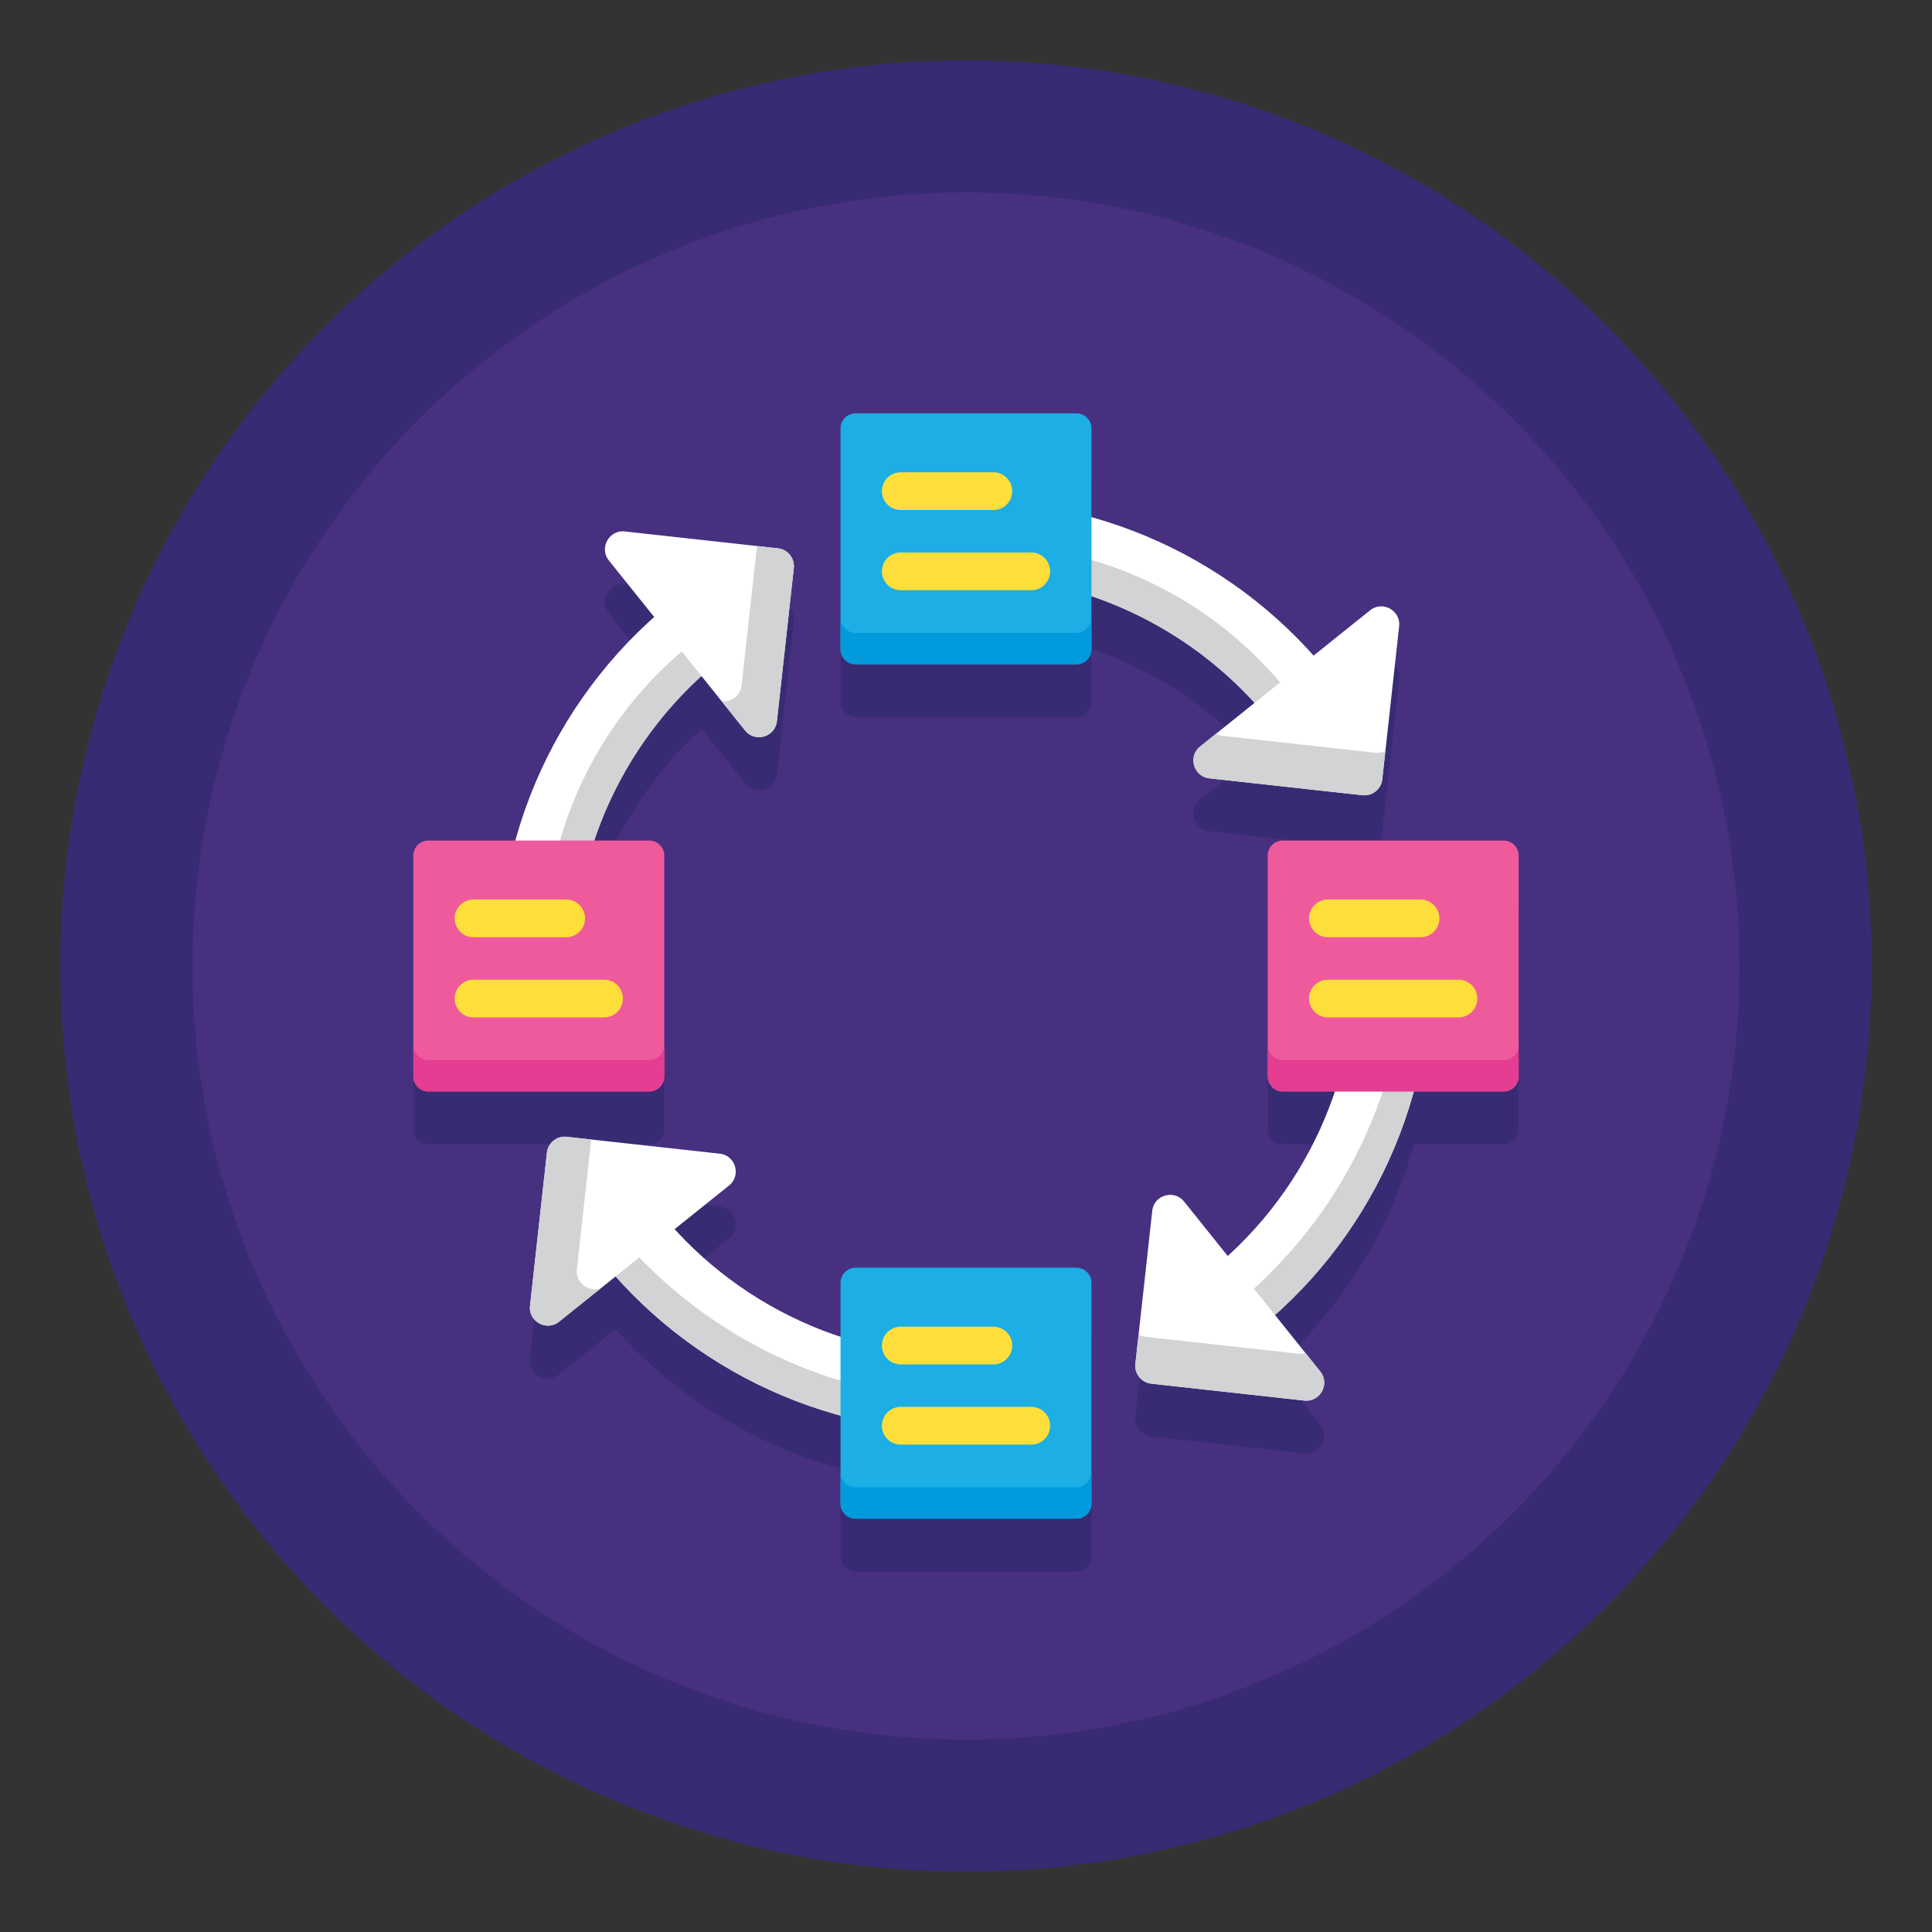 <svg version="1.1" id="Layer_1" xmlns="http://www.w3.org/2000/svg" x="0" y="0" viewBox="0 0 256 256" style="enable-background:new 0 0 256 256" xml:space="preserve"><rect x="0" y="0" width="256" height="256" fill="#333333" stroke="none"/><style>.st0{fill:#382b73}.st2{fill:#fff}.st3{fill:#d1d3d4}.st4{fill:#1caee4}.st5{fill:#009add}.st6{fill:#fede3a}.st7{fill:#ef5a9d}.st8{fill:#e43d91}</style><switch><g><circle class="st0" cx="128" cy="128" r="120"/><circle cx="128" cy="128" r="102.5" style="fill:#473080"/><path class="st0" d="m166.223 100.144-7.192 5.762a2.367 2.367 0 0 0-.682.863 2.338 2.338 0 0 0-.213.996c.005.676.294 1.341.809 1.796a2.3 2.3 0 0 0 .936.501c.121.033.248.057.38.071l10.133 1.118 10.133 1.118a2.384 2.384 0 0 0 2.63-2.106l2.237-20.267c.233-2.11-2.201-3.448-3.858-2.121l-7.481 5.994a61.703 61.703 0 0 0-29.428-18.342V63.77a2 2 0 0 0-2-2h-29.25a2 2 0 0 0-2 2v29.25a2 2 0 0 0 2 2h29.25a2 2 0 0 0 2-2v-7.01a51.712 51.712 0 0 1 21.596 14.134zM142.625 174.98h-29.25a2 2 0 0 0-2 2v7.141a51.696 51.696 0 0 1-21.973-14.265l7.192-5.762c1.657-1.327.881-3.995-1.228-4.227l-17.027-1.879-3.24-.357a2.382 2.382 0 0 0-2.629 2.107l-2.237 20.266a2.337 2.337 0 0 0 .937 2.167 2.398 2.398 0 0 0 1.929.431c.343-.074.681-.229.991-.478l5.523-4.425 1.958-1.569a61.708 61.708 0 0 0 29.804 18.442v11.657a2 2 0 0 0 2 2h29.25a2 2 0 0 0 2-2V176.98a2 2 0 0 0-2-2zM199.23 118.375h-29.25a2 2 0 0 0-2 2v29.25a2 2 0 0 0 2 2h6.887a51.703 51.703 0 0 1-14.199 21.786l-5.762-7.192c-1.327-1.656-3.995-.881-4.227 1.228l-1.808 16.38-.345 3.127-.084.759a2.36 2.36 0 0 0 .258 1.369 2.38 2.38 0 0 0 1.848 1.261l20.266 2.236c.132.014.261.019.386.013a2.326 2.326 0 0 0 1.781-.951c.603-.811.7-1.989-.047-2.92l-1.945-2.428-4.048-5.053a61.698 61.698 0 0 0 18.392-29.616h11.895a2 2 0 0 0 2-2v-29.25a1.996 1.996 0 0 0-1.998-1.999zM88.02 149.625v-29.25a2 2 0 0 0-2-2h-7.263a51.703 51.703 0 0 1 14.199-21.786l2.665 3.326 3.097 3.865c.332.414.747.676 1.188.804.22.064.447.094.672.092a2.455 2.455 0 0 0 1.552-.57 2.29 2.29 0 0 0 .622-.827c.098-.22.165-.463.194-.726l2.237-20.267a2.377 2.377 0 0 0-.509-1.751 2.373 2.373 0 0 0-1.598-.878L82.809 77.42c-2.11-.233-3.448 2.201-2.121 3.858l5.994 7.481a61.698 61.698 0 0 0-18.392 29.616H56.77a2 2 0 0 0-2 2v29.25a2 2 0 0 0 2 2h29.25a2 2 0 0 0 2-2z"/><g><path class="st2" d="M170.915 99.07C161.261 84.781 145.218 76.25 128 76.25v-10c20.545 0 39.686 10.176 51.201 27.221l-8.286 5.599z"/><path class="st3" d="M173.04 94.945c-9.654-14.289-25.697-22.82-42.915-22.82v-5.836A62.61 62.61 0 0 0 128 66.25v10c17.218 0 33.261 8.531 42.915 22.82l8.286-5.599a61.992 61.992 0 0 0-1.284-1.822l-4.877 3.296z"/><path class="st2" d="m185.393 82.996-2.236 20.267a2.383 2.383 0 0 1-2.629 2.107l-20.266-2.236c-2.11-.233-2.885-2.9-1.228-4.227l22.503-18.03c1.654-1.328 4.088.01 3.856 2.119z"/><path class="st3" d="m182.277 99.745-20.266-2.236a2.372 2.372 0 0 1-.885-.28l-2.093 1.677c-1.656 1.327-.881 3.994 1.228 4.227l20.266 2.236a2.382 2.382 0 0 0 2.629-2.107l.413-3.746a2.36 2.36 0 0 1-1.292.229z"/><path class="st2" d="M127.625 189.75c-20.545 0-39.686-10.176-51.201-27.221l8.286-5.599c9.654 14.289 25.697 22.82 42.915 22.82v10z"/><path class="st3" d="m79.514 160.44-3.091 2.088c11.516 17.045 30.656 27.221 51.201 27.221v-4.18c-19.082-.498-36.797-9.769-48.11-25.129z"/><path class="st2" d="m70.232 173.004 2.237-20.266a2.382 2.382 0 0 1 2.629-2.107l20.267 2.236c2.11.233 2.885 2.9 1.228 4.227l-22.503 18.03c-1.656 1.328-4.09-.011-3.858-2.12z"/><path class="st3" d="m76.439 168.192 1.899-17.205-3.24-.357a2.382 2.382 0 0 0-2.629 2.107l-2.237 20.266c-.233 2.11 2.201 3.448 3.858 2.121l5.523-4.425c-1.565.574-3.376-.674-3.174-2.507z"/><g><path class="st2" d="m162.341 179.389-5.599-8.286c14.289-9.654 22.82-25.697 22.82-42.915h10c.001 20.544-10.176 39.685-27.221 51.201z"/><path class="st3" d="M186.333 128.188c-.975 19.056-10.693 36.599-26.455 47.555l2.464 3.646c17.045-11.516 27.221-30.656 27.221-51.201h-3.23z"/><path class="st2" d="m172.816 185.58-20.266-2.236a2.383 2.383 0 0 1-2.107-2.629l2.236-20.266c.233-2.11 2.9-2.885 4.227-1.228l18.03 22.503c1.328 1.655-.01 4.089-2.12 3.856z"/><path class="st3" d="m174.937 181.722-1.945-2.428a2.391 2.391 0 0 1-.922.079l-20.266-2.236a2.383 2.383 0 0 1-.932-.309l-.429 3.886a2.382 2.382 0 0 0 2.107 2.629l20.266 2.236c2.11.234 3.448-2.2 2.121-3.857z"/></g><g><path class="st2" d="M76.062 127.813h-10c0-20.545 10.176-39.686 27.221-51.201l5.599 8.286c-14.289 9.653-22.82 25.696-22.82 42.915z"/><path class="st3" d="M93.284 76.611c-.56.378-1.111.766-1.656 1.16l3.379 5.001c-14.289 9.654-22.82 25.697-22.82 42.915h-6.086a62.61 62.61 0 0 0-.039 2.125h10c0-17.218 8.531-33.261 22.82-42.915l-5.598-8.286z"/><path class="st2" d="m82.809 70.42 20.266 2.237a2.382 2.382 0 0 1 2.107 2.629l-2.237 20.267c-.233 2.11-2.9 2.885-4.227 1.228l-18.03-22.503c-1.327-1.657.011-4.091 2.121-3.858z"/><path class="st3" d="m103.075 72.657-2.77-.306-2.037 18.459c-.157 1.427-1.43 2.241-2.647 2.106l3.097 3.865c1.327 1.657 3.995.881 4.227-1.228l2.237-20.267a2.382 2.382 0 0 0-2.107-2.629z"/></g><g><path class="st4" d="M142.625 88.02h-29.25a2 2 0 0 1-2-2V56.77a2 2 0 0 1 2-2h29.25a2 2 0 0 1 2 2v29.25a2 2 0 0 1-2 2z"/><path class="st5" d="M142.625 83.865h-29.25a2 2 0 0 1-2-2v4.155a2 2 0 0 0 2 2h29.25a2 2 0 0 0 2-2v-4.155a2 2 0 0 1-2 2z"/><path class="st6" d="M131.625 67.582h-12.271a2.5 2.5 0 1 1 0-5h12.271a2.5 2.5 0 1 1 0 5zM136.646 78.207h-17.292a2.5 2.5 0 1 1 0-5h17.292a2.5 2.5 0 1 1 0 5z"/><g><path class="st4" d="M142.625 201.23h-29.25a2 2 0 0 1-2-2v-29.25a2 2 0 0 1 2-2h29.25a2 2 0 0 1 2 2v29.25a2 2 0 0 1-2 2z"/><path class="st5" d="M142.625 197.076h-29.25a2 2 0 0 1-2-2v4.154a2 2 0 0 0 2 2h29.25a2 2 0 0 0 2-2v-4.154a2 2 0 0 1-2 2z"/><path class="st6" d="M131.625 180.793h-12.271a2.5 2.5 0 1 1 0-5h12.271a2.5 2.5 0 1 1 0 5zM136.646 191.418h-17.292a2.5 2.5 0 1 1 0-5h17.292a2.5 2.5 0 1 1 0 5z"/></g></g><g><path class="st7" d="M199.23 144.625h-29.25a2 2 0 0 1-2-2v-29.25a2 2 0 0 1 2-2h29.25a2 2 0 0 1 2 2v29.25a2 2 0 0 1-2 2z"/><path class="st8" d="M199.23 140.471h-29.25a2 2 0 0 1-2-2v4.154a2 2 0 0 0 2 2h29.25a2 2 0 0 0 2-2v-4.154a2 2 0 0 1-2 2z"/><path class="st6" d="M188.23 124.188h-12.27a2.5 2.5 0 1 1 0-5h12.271a2.5 2.5 0 1 1-.001 5zM193.251 134.813H175.96a2.5 2.5 0 1 1 0-5h17.292a2.5 2.5 0 1 1-.001 5z"/><g><path class="st7" d="M86.02 144.625H56.77a2 2 0 0 1-2-2v-29.25a2 2 0 0 1 2-2h29.25a2 2 0 0 1 2 2v29.25a2 2 0 0 1-2 2z"/><path class="st8" d="M86.02 140.471H56.77a2 2 0 0 1-2-2v4.154a2 2 0 0 0 2 2h29.25a2 2 0 0 0 2-2v-4.154a2 2 0 0 1-2 2z"/><path class="st6" d="M75.019 124.188H62.748a2.5 2.5 0 1 1 0-5h12.271a2.5 2.5 0 1 1 0 5zM80.04 134.813H62.748a2.5 2.5 0 1 1 0-5H80.04a2.5 2.5 0 1 1 0 5z"/></g></g></g></g></switch></svg>